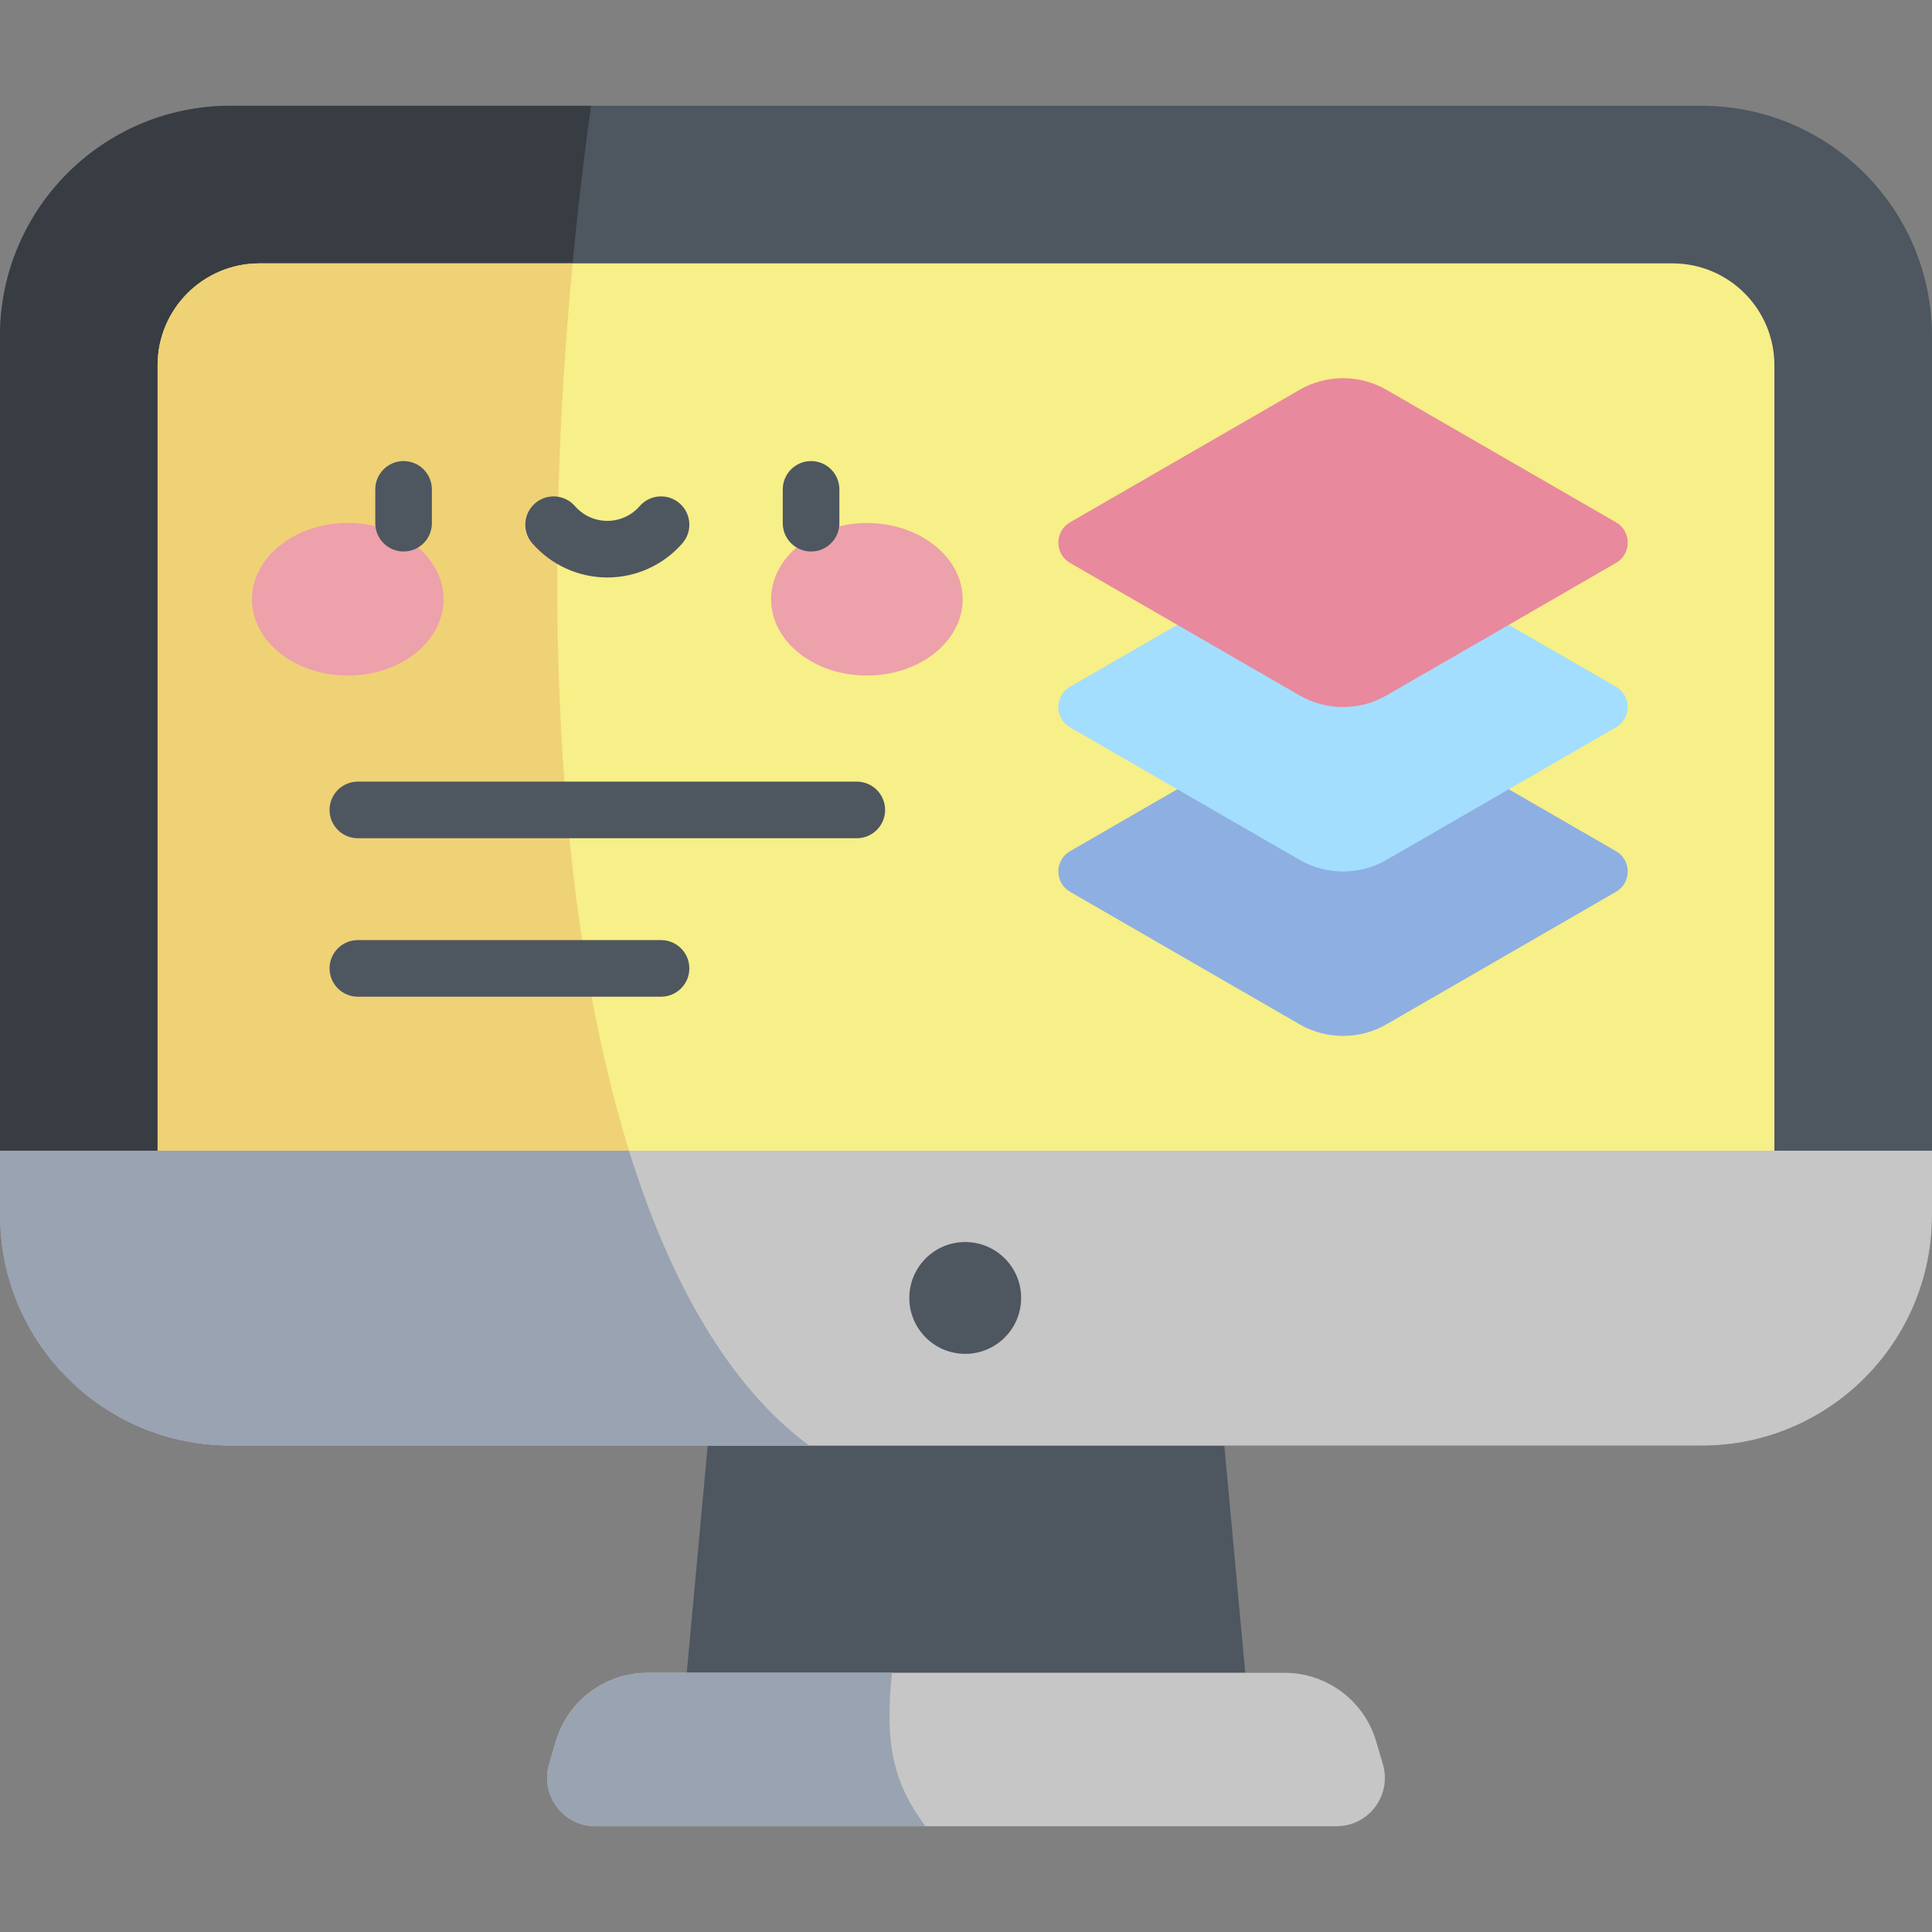 <svg id="Capa_1" enable-background="new 0 0 512 512" height="512" viewBox="0 0 512 512" width="512" xmlns="http://www.w3.org/2000/svg"><rect x="0" y="0" width="512" height="512" fill="#808080" stroke="none"/><path d="m324.457 383.109h-136.914l-5.545 60.202h148.004z" fill="#4e5660"/><path d="m354.192 483.969h-196.384c-8.553 0-14.703-8.222-12.288-16.426l1.786-6.067c3.17-10.77 13.056-18.165 24.283-18.165h168.823c11.227 0 21.113 7.395 24.283 18.165l1.786 6.067c2.414 8.205-3.736 16.426-12.289 16.426z" fill="#c6c6c6"/><path d="m236.382 443.311h-64.794c-11.227 0-21.113 7.395-24.283 18.165l-1.786 6.066c-2.415 8.205 3.735 16.426 12.288 16.426h87.462c-8.378-11.257-10.92-21.422-8.887-40.657z" fill="#9aa3b1"/><path d="m450.933 383.109h-389.866c-33.726 0-61.067-27.341-61.067-61.067v-232.944c0-33.726 27.341-61.067 61.067-61.067h389.866c33.726 0 61.067 27.341 61.067 61.067v232.944c0 33.726-27.341 61.067-61.067 61.067z" fill="#4e5660"/><path d="m61.067 28.031c-33.726 0-61.067 27.34-61.067 61.067v232.944c0 33.726 27.341 61.067 61.067 61.067h153.39c-64.068-47.461-78.938-203.403-57.822-355.078z" fill="#383c43"/><path d="m41.768 314.341v-217.542c0-14.912 12.088-27 27-27h374.464c14.912 0 27 12.088 27 27v217.542c0 14.912-12.088 27-27 27h-374.464c-14.912 0-27-12.088-27-27z" fill="#f7ef87"/><path d="m151.745 69.799h-82.977c-14.912 0-27 12.088-27 27v217.542c0 14.912 12.088 27 27 27h112.445c-31.315-61.307-39.603-164.917-29.468-271.542z" fill="#efd176"/><path d="m0 304.954v17.088c0 33.726 27.341 61.067 61.067 61.067h389.866c33.726 0 61.067-27.341 61.067-61.067v-17.088z" fill="#c6c6c6"/><g fill="#4e5660"><ellipse cx="256" cy="344.032" rx="14.822" ry="14.822" transform="matrix(.058 -.998 .998 .058 -102.396 579.502)"/><path d="m227.06 222.141h-132.224c-4.142 0-7.5-3.358-7.5-7.5s3.358-7.5 7.5-7.5h132.224c4.142 0 7.5 3.358 7.5 7.5s-3.358 7.5-7.5 7.5z"/><path d="m175.183 264.134h-80.347c-4.142 0-7.5-3.358-7.5-7.5s3.358-7.5 7.5-7.5h80.347c4.142 0 7.5 3.358 7.5 7.5s-3.358 7.5-7.5 7.5z"/></g><ellipse cx="92.162" cy="158.817" fill="#eda1ab" rx="25.381" ry="20.212"/><ellipse cx="229.734" cy="158.817" fill="#eda1ab" rx="25.381" ry="20.212"/><path d="m106.954 146.154c-4.142 0-7.5-3.358-7.5-7.5v-8.963c0-4.142 3.358-7.5 7.5-7.5s7.5 3.358 7.5 7.5v8.963c0 4.142-3.358 7.5-7.5 7.5z" fill="#4e5660"/><path d="m214.942 146.154c-4.142 0-7.5-3.358-7.5-7.5v-8.963c0-4.142 3.358-7.5 7.5-7.5s7.5 3.358 7.5 7.5v8.963c0 4.142-3.358 7.5-7.5 7.5z" fill="#4e5660"/><path d="m160.948 153.037c-7.624 0-14.873-3.301-19.889-9.057-2.722-3.123-2.396-7.86.726-10.582s7.859-2.397 10.581.726c2.167 2.486 5.295 3.913 8.582 3.913s6.414-1.426 8.582-3.913c2.721-3.122 7.458-3.448 10.581-.726 3.123 2.721 3.448 7.459.726 10.582-5.016 5.755-12.266 9.057-19.889 9.057z" fill="#4e5660"/><path d="m0 322.042c0 33.726 27.341 61.067 61.067 61.067h153.39c-21.098-15.629-36.858-43.025-47.757-78.155h-166.7z" fill="#9aa3b1"/><path d="m283.579 225.573 60.804-35.105c7.139-4.122 15.934-4.122 23.073 0l60.804 35.105c4.142 2.391 4.142 8.369 0 10.761l-60.804 35.105c-7.139 4.122-15.935 4.122-23.073 0l-60.804-35.105c-4.142-2.391-4.142-8.369 0-10.761z" fill="#8eafe2"/><path d="m283.579 181.996 60.804-35.105c7.139-4.122 15.934-4.122 23.073 0l60.804 35.105c4.142 2.391 4.142 8.37 0 10.761l-60.804 35.105c-7.139 4.122-15.935 4.122-23.073 0l-60.804-35.105c-4.142-2.391-4.142-8.37 0-10.761z" fill="#a3defe"/><path d="m283.579 138.419 60.804-35.105c7.139-4.122 15.934-4.122 23.073 0l60.804 35.105c4.142 2.391 4.142 8.37 0 10.761l-60.804 35.105c-7.139 4.122-15.935 4.122-23.073 0l-60.804-35.105c-4.142-2.391-4.142-8.37 0-10.761z" fill="#e8899e"/></svg>